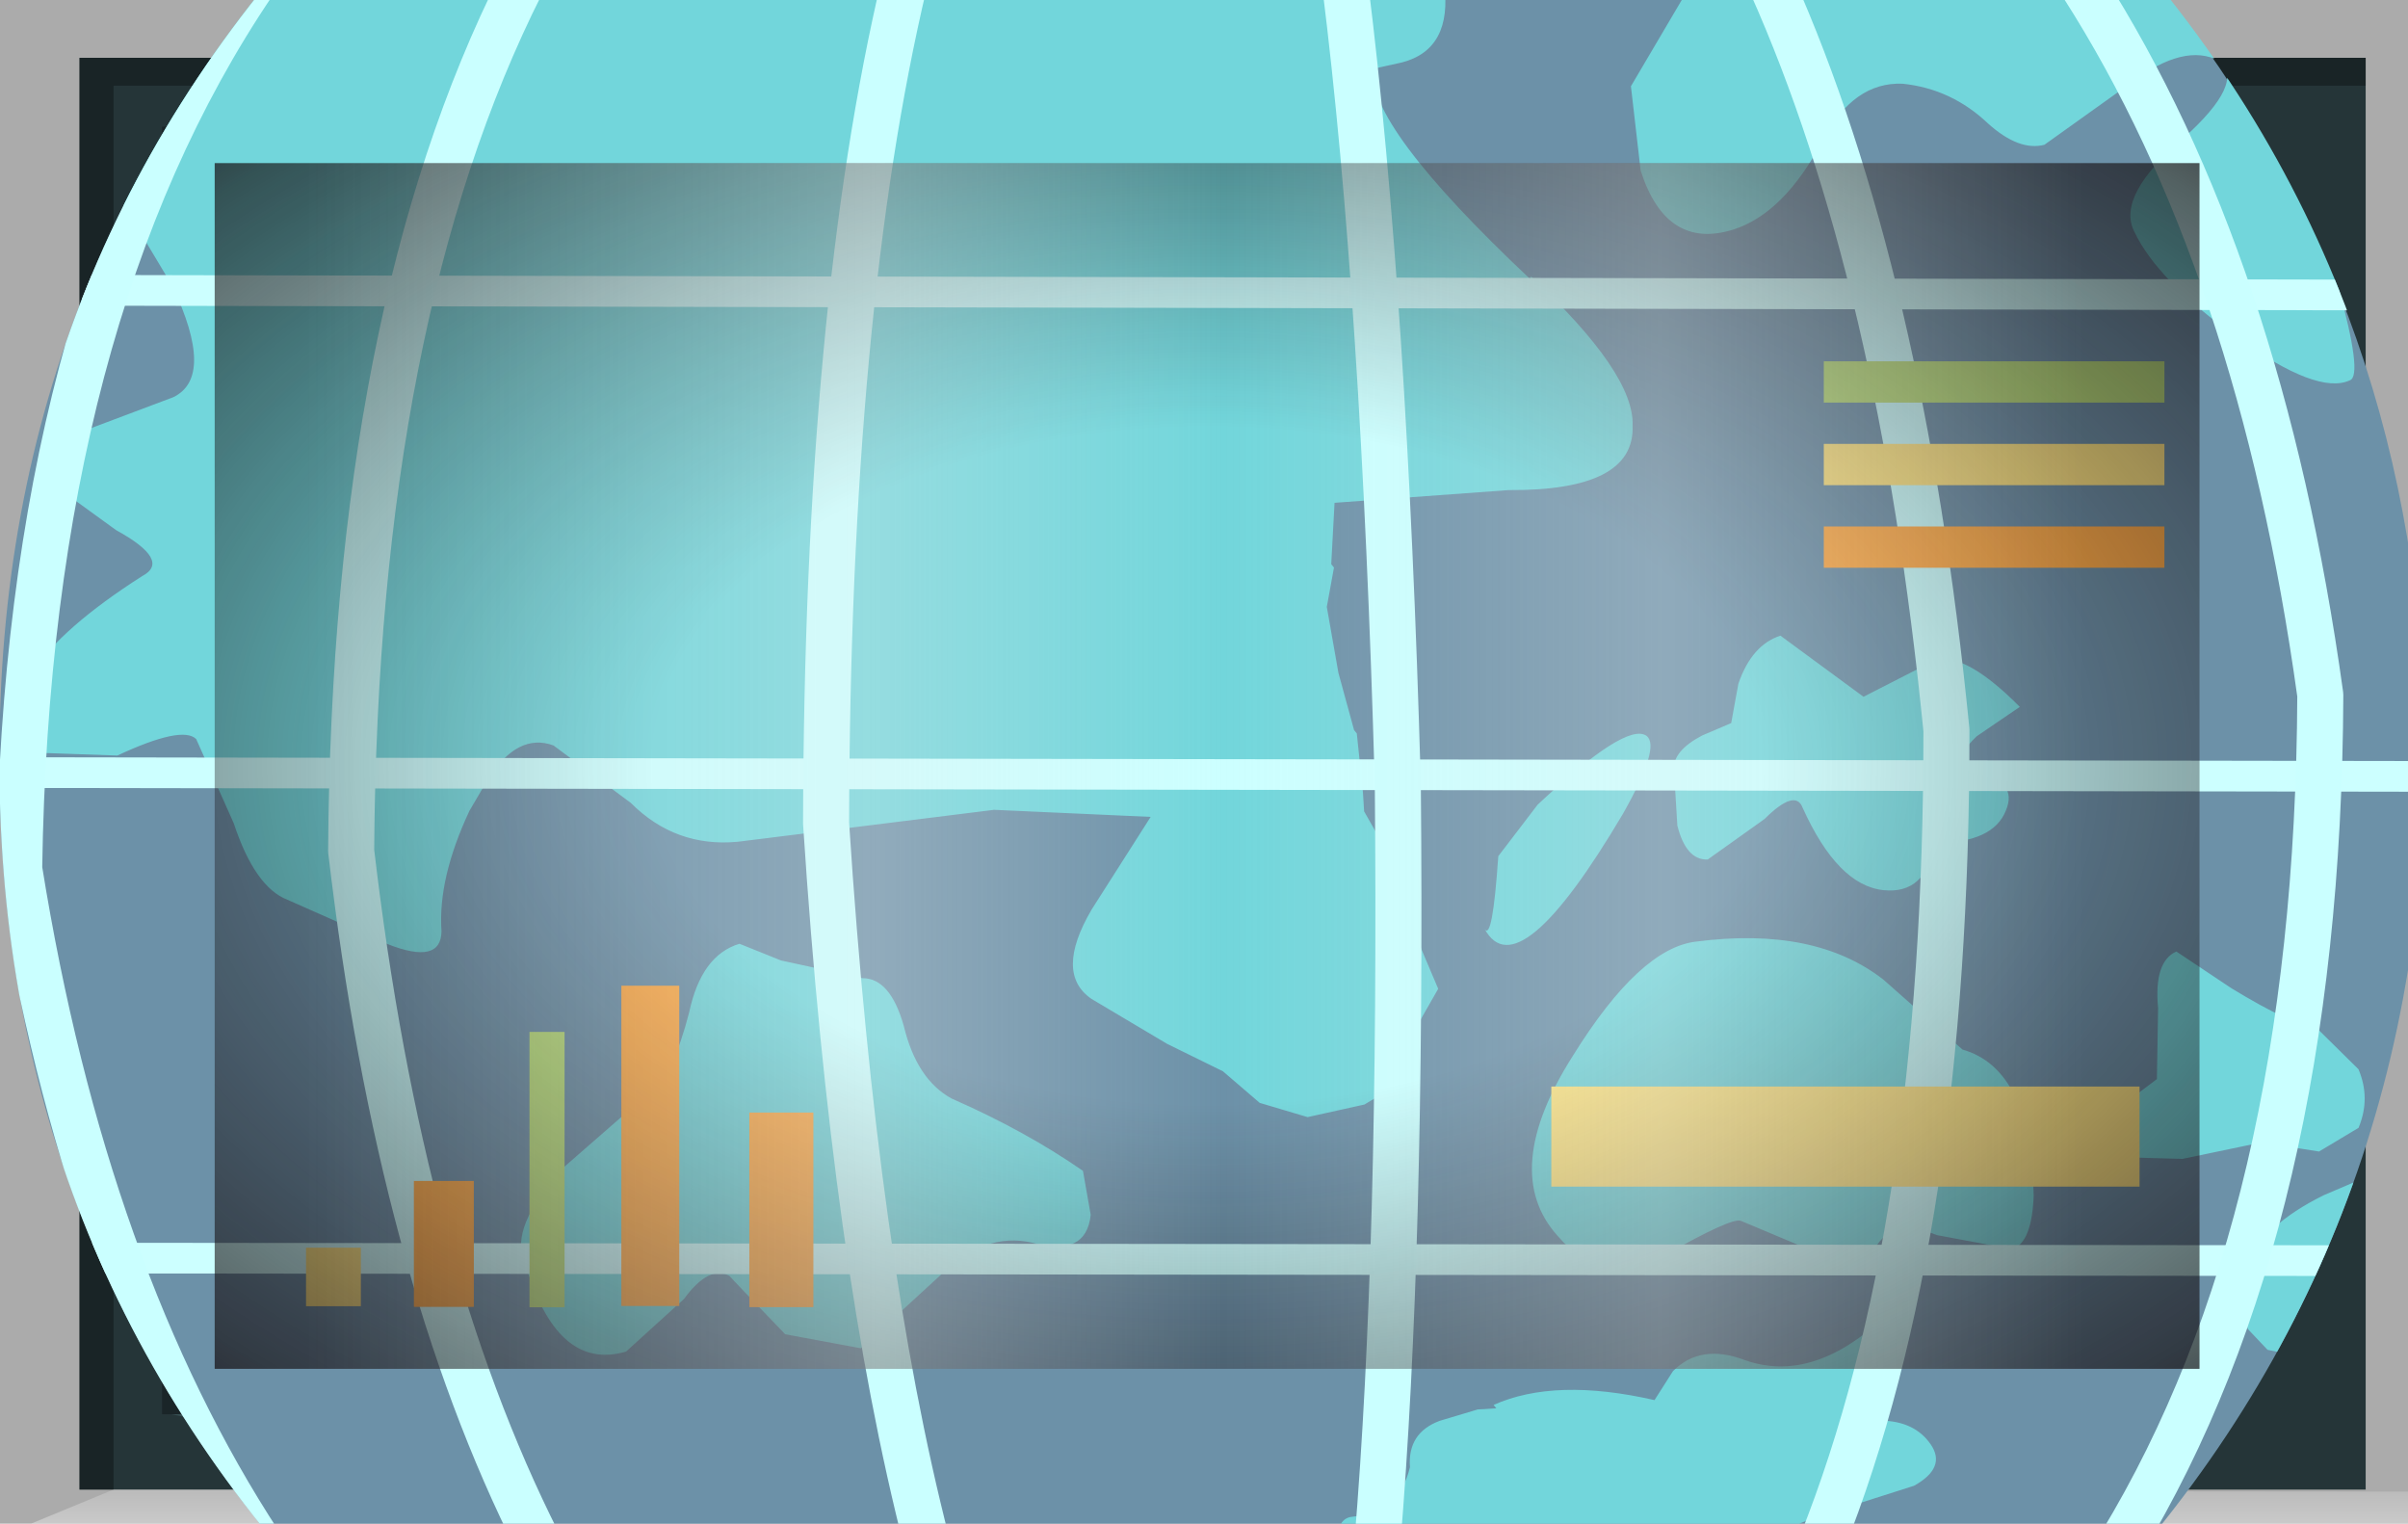 <?xml version="1.0" encoding="UTF-8" standalone="no"?>
<svg xmlns:xlink="http://www.w3.org/1999/xlink" height="73.8px" width="116.65px" xmlns="http://www.w3.org/2000/svg">
  <g transform="matrix(1.0, 0.0, 0.0, 1.0, 0.0, 0.0)">
    <use height="73.8" transform="matrix(1.0, 0.0, 0.0, 1.0, 0.0, 0.0)" width="116.65" xlink:href="#shape0"/>
    <clipPath id="clipPath0" transform="matrix(1.0, 0.0, 0.0, 1.0, 0.0, 0.0)">
      <use height="58.4" transform="matrix(1.0, 0.0, 0.0, 1.0, 10.4, 7.9)" width="96.15" xlink:href="#shape1"/>
    </clipPath>
    <g clip-path="url(#clipPath0)">
      <use height="29.45" transform="matrix(2.957, 0.308, -0.308, 2.957, 0.994, -13.064)" width="42.45" xlink:href="#shape2"/>
      <clipPath id="clipPath1" transform="">
        <use height="40.2" transform="matrix(2.957, 0.308, -0.308, 2.957, 6.382, -28.942)" width="39.55" xlink:href="#shape3"/>
      </clipPath>
    </g>
    <g clip-path="url(#clipPath1)">
      <use height="29.4" transform="matrix(2.957, 0.308, -0.308, 2.957, 1.009, -13.212)" width="42.2" xlink:href="#shape4"/>
    </g>
    <use height="2.0" transform="matrix(1.727, 0.0, 0.0, 2.424, 75.15, 52.627)" width="16.5" xlink:href="#shape5"/>
    <use height="2.0" transform="matrix(0.103, 0.0, 0.0, 6.669, 25.65, 49.981)" width="16.5" xlink:href="#shape6"/>
    <use height="2.0" transform="matrix(0.176, 0.0, 0.0, 3.05, 20.05, 57.2)" width="16.5" xlink:href="#shape7"/>
    <use height="2.0" transform="matrix(0.161, 0.0, 0.0, 1.417, 14.825, 60.433)" width="16.5" xlink:href="#shape5"/>
    <use height="2.0" transform="matrix(0.17, 0.0, 0.0, 7.756, 30.1, 47.744)" width="16.5" xlink:href="#shape7"/>
    <use height="2.0" transform="matrix(0.188, 0.0, 0.0, 4.713, 36.3, 53.887)" width="16.5" xlink:href="#shape7"/>
    <use height="2.0" transform="matrix(1.0, 0.0, 0.0, 1.0, 88.35, 17.5)" width="16.5" xlink:href="#shape6"/>
    <use height="2.0" transform="matrix(1.0, 0.0, 0.0, 1.0, 88.35, 21.5)" width="16.5" xlink:href="#shape5"/>
    <use height="2.0" transform="matrix(1.0, 0.0, 0.0, 1.0, 88.35, 25.5)" width="16.5" xlink:href="#shape7"/>
    <use height="58.4" transform="matrix(1.0, 0.0, 0.0, 1.0, 10.4, 7.9)" width="96.15" xlink:href="#shape8"/>
    <use height="0.0" id="price_tag_pt" transform="matrix(1.0, 0.0, 0.0, 1.0, 58.3, 83.45)" width="0.0" xlink:href="#sprite0"/>
  </g>
  <defs>
    <g id="shape0" transform="matrix(1.0, 0.0, 0.0, 1.0, 58.3, 36.9)">
      <path d="M58.35 -36.9 L58.35 36.9 -58.3 36.9 -58.3 -36.9 58.35 -36.9" fill="url(#gradient0)" fill-rule="evenodd" stroke="none"/>
      <path d="M-47.9 -29.0 L-47.9 29.4 48.25 29.4 48.25 -29.0 -47.9 -29.0 M-54.45 35.25 L-54.45 -34.1 56.3 -34.1 56.3 35.25 -54.45 35.25" fill="#253538" fill-rule="evenodd" stroke="none"/>
      <path d="M58.35 35.35 L58.35 36.9 -56.8 36.9 -52.8 35.25 58.35 35.35" fill="url(#gradient1)" fill-rule="evenodd" stroke="none"/>
      <path d="M-54.45 35.25 L-54.45 -34.1 56.3 -34.1 56.3 -32.75 -52.8 -32.75 -52.8 35.25 -54.45 35.25" fill="url(#gradient2)" fill-rule="evenodd" stroke="none"/>
      <path d="M-50.45 31.5 L48.25 31.5 48.7 32.6 -45.3 32.6 -50.45 31.5" fill="#385154" fill-rule="evenodd" stroke="none"/>
      <path d="M49.2 -30.75 L49.2 32.25 48.25 32.25 48.25 -30.75 49.2 -30.75" fill="#385154" fill-rule="evenodd" stroke="none"/>
      <path d="M-50.45 31.5 L-47.3 29.25 48.25 29.4 48.25 31.5 -50.45 31.5" fill="#1f2b2d" fill-rule="evenodd" stroke="none"/>
      <path d="M-47.9 -29.0 L-50.45 -30.75 48.25 -30.75 48.25 -29.0 -47.9 -29.0" fill="#111719" fill-rule="evenodd" stroke="none"/>
      <path d="M-47.9 -29.0 L-47.9 29.4 48.25 29.4 48.25 31.6 -50.45 31.6 -50.45 -30.75 48.25 -30.75 48.25 -29.0 -47.9 -29.0" fill="#1a2528" fill-rule="evenodd" stroke="none"/>
      <path d="M-47.9 -29.0 L48.25 -29.0 48.25 29.4 -47.9 29.4 -47.9 -29.0" fill="#6c91a8" fill-rule="evenodd" stroke="none"/>
    </g>
    <linearGradient gradientTransform="matrix(0.071, 0.0, 0.0, -0.071, 0.05, 0.0)" gradientUnits="userSpaceOnUse" id="gradient0" spreadMethod="pad" x1="-819.2" x2="819.2">
      <stop offset="0.086" stop-color="#000000" stop-opacity="0.329"/>
      <stop offset="0.227" stop-color="#000000" stop-opacity="0.329"/>
    </linearGradient>
    <linearGradient gradientTransform="matrix(0.0, -0.003, -0.003, 0.0, 0.75, 35.9)" gradientUnits="userSpaceOnUse" id="gradient1" spreadMethod="pad" x1="-819.2" x2="819.2">
      <stop offset="0.0" stop-color="#ffffff" stop-opacity="0.514"/>
      <stop offset="0.655" stop-color="#ffffff" stop-opacity="0.176"/>
    </linearGradient>
    <linearGradient gradientTransform="matrix(0.068, 0.0, 0.0, -0.068, 0.9, 0.6)" gradientUnits="userSpaceOnUse" id="gradient2" spreadMethod="pad" x1="-819.2" x2="819.2">
      <stop offset="0.086" stop-color="#000000" stop-opacity="0.329"/>
      <stop offset="0.227" stop-color="#000000" stop-opacity="0.329"/>
    </linearGradient>
    <g id="shape1" transform="matrix(1.0, 0.0, 0.0, 1.0, 47.9, 29.0)">
      <path d="M-47.9 -29.0 L48.25 -29.0 48.25 29.4 -47.9 29.4 -47.9 -29.0" fill="url(#gradient3)" fill-rule="evenodd" stroke="none"/>
    </g>
    <radialGradient cx="0" cy="0" gradientTransform="matrix(0.095, 0.0, 0.0, -0.058, 0.2, 0.2)" gradientUnits="userSpaceOnUse" id="gradient3" r="819.2" spreadMethod="pad">
      <stop offset="0.345" stop-color="#130c0e" stop-opacity="0.0"/>
      <stop offset="0.847" stop-color="#130c0e" stop-opacity="0.651"/>
      <stop offset="1.0" stop-color="#130c0e" stop-opacity="0.949"/>
    </radialGradient>
    <g id="shape2" transform="matrix(1.0, 0.0, 0.0, 1.0, 21.6, 15.8)">
      <path d="M18.25 -15.8 L20.85 9.5 -19.0 13.65 -21.6 -11.65 18.25 -15.8" fill="url(#gradient4)" fill-rule="evenodd" stroke="none"/>
    </g>
    <radialGradient cx="0" cy="0" gradientTransform="matrix(-0.041, 0.0, 0.0, -0.043, 0.0, 0.0)" gradientUnits="userSpaceOnUse" id="gradient4" r="819.2" spreadMethod="pad">
      <stop offset="0.0" stop-color="#caffff" stop-opacity="0.847"/>
      <stop offset="0.267" stop-color="#bef0f0" stop-opacity="0.4"/>
      <stop offset="0.592" stop-color="#b7e6e6" stop-opacity="0.094"/>
      <stop offset="1.0" stop-color="#b4e3e3" stop-opacity="0.0"/>
    </radialGradient>
    <g id="shape3" transform="matrix(1.0, 0.0, 0.0, 1.0, 20.35, 21.3)">
      <path d="M19.1 -3.3 Q19.95 5.0 14.85 11.45 9.75 17.95 1.6 18.8 -6.55 19.65 -12.95 14.45 -19.35 9.2 -20.2 0.95 -21.1 -7.35 -15.95 -13.8 -10.85 -20.3 -2.7 -21.15 5.45 -22.05 11.8 -16.8 18.2 -11.6 19.1 -3.3" fill="#6c91a8" fill-rule="evenodd" stroke="none"/>
    </g>
    <g id="shape4" transform="matrix(1.0, 0.0, 0.0, 1.0, 21.6, 15.85)">
      <path d="M19.1 -3.3 Q19.85 4.05 15.95 10.0 L-14.4 13.15 Q-19.45 8.2 -20.2 0.95 -21.0 -6.3 -17.15 -12.1 L13.45 -15.3 Q18.3 -10.45 19.1 -3.3" fill="#6c91a8" fill-rule="evenodd" stroke="none"/>
      <path d="M1.9 -14.1 Q2.15 -13.05 1.35 -12.75 L0.9 -12.6 Q0.85 -11.7 3.8 -9.45 L3.8 -9.5 Q5.65 -8.1 5.7 -7.25 5.85 -6.2 3.8 -6.0 L1.0 -5.5 1.05 -4.5 1.1 -4.45 1.05 -3.8 1.35 -2.75 1.7 -1.85 1.75 -1.8 1.95 -0.85 2.0 -0.55 2.25 -0.2 2.45 0.3 3.5 2.2 2.95 3.45 2.9 3.65 2.7 4.05 2.5 4.2 1.6 4.5 0.8 4.35 0.15 3.9 -0.8 3.55 -2.1 2.95 Q-2.75 2.6 -2.25 1.5 L-1.45 -0.1 -4.0 0.05 -8.1 1.0 Q-9.1 1.2 -9.9 0.55 L-11.25 -0.25 Q-11.85 -0.4 -12.25 0.4 L-12.5 0.95 Q-12.9 2.1 -12.75 2.95 -12.7 3.5 -13.6 3.25 L-15.3 2.7 Q-15.85 2.55 -16.3 1.55 L-17.05 0.25 Q-17.3 0.05 -18.3 0.65 L-19.75 0.75 Q-20.65 -0.35 -18.2 -2.3 -17.75 -2.6 -18.7 -3.0 L-20.0 -3.75 Q-20.25 -4.15 -19.5 -4.5 L-18.0 -5.25 Q-17.35 -5.65 -18.2 -7.05 L-19.85 -9.25 -20.95 -10.4 -21.5 -10.45 -21.6 -11.65 1.9 -14.1 M11.9 -12.5 Q11.5 -12.35 10.95 -12.75 10.3 -13.25 9.5 -13.25 8.7 -13.2 8.3 -12.2 7.8 -10.95 7.0 -10.6 5.95 -10.15 5.4 -11.4 L5.1 -12.75 5.9 -14.5 18.25 -15.8 18.5 -12.9 17.35 -12.55 Q16.35 -12.15 16.9 -10.7 17.45 -9.3 17.25 -9.2 16.75 -8.9 15.35 -9.7 13.95 -10.5 13.5 -11.25 13.15 -11.8 14.15 -12.85 15.05 -13.85 14.6 -14.15 14.0 -14.4 13.2 -13.65 L11.9 -12.5 M4.8 -0.95 Q6.1 -2.45 6.45 -2.25 6.7 -2.1 6.2 -0.95 4.8 2.1 4.15 1.15 4.3 1.35 4.25 -0.05 L4.8 -0.95 M-4.2 4.8 Q-2.95 5.2 -1.95 5.75 L-1.75 6.45 Q-1.75 7.15 -2.65 7.0 -3.45 6.9 -4.1 7.7 L-5.25 9.0 -6.5 8.9 Q-7.45 8.1 -7.5 8.05 -7.85 7.9 -8.2 8.5 L-9.05 9.45 Q-10.15 9.9 -10.85 8.15 -11.15 7.65 -10.4 6.6 L-9.05 5.15 Q-8.75 4.85 -8.6 3.85 -8.5 2.9 -7.9 2.65 L-7.2 2.85 -5.85 3.0 Q-5.4 2.95 -5.1 3.7 -4.8 4.55 -4.2 4.8 M11.4 8.45 Q11.95 8.4 12.25 8.75 12.55 9.1 12.05 9.45 L10.45 10.15 9.55 10.65 2.8 11.35 Q2.75 10.95 3.0 10.9 3.75 10.75 3.85 10.0 3.75 9.45 4.25 9.2 L4.85 8.95 5.15 8.9 5.1 8.85 Q6.05 8.3 7.7 8.5 L7.95 8.0 Q8.35 7.5 9.1 7.7 10.35 8.0 11.5 6.5 L11.2 7.5 Q11.0 8.45 11.4 8.45 M12.1 2.3 Q13.25 2.5 13.5 4.55 13.55 5.3 13.25 5.45 L12.0 5.35 Q11.3 5.15 11.05 5.6 L10.95 6.1 8.8 5.45 Q8.65 5.4 7.6 6.15 6.7 6.8 5.85 6.0 4.8 5.05 5.8 3.05 6.7 1.2 7.6 1.0 9.5 0.55 10.7 1.3 L12.1 2.3 M18.2 4.05 L19.1 3.55 Q19.7 4.8 19.25 5.8 18.75 6.8 17.55 6.65 L17.2 6.35 Q16.9 5.85 17.1 5.3 17.25 4.65 18.2 4.05 M18.55 1.95 Q18.8 2.4 18.65 2.9 L18.05 3.35 17.1 3.3 15.85 3.7 14.55 3.8 Q14.0 3.5 14.55 3.15 L15.3 2.45 15.2 1.3 Q15.05 0.55 15.4 0.35 L16.35 0.85 Q17.4 1.35 17.8 1.35 L18.55 1.95 M8.45 -4.1 L9.9 -3.25 10.9 -3.9 Q11.35 -4.25 12.45 -3.35 L11.8 -2.8 Q11.3 -2.2 11.85 -2.2 12.55 -2.15 12.4 -1.65 12.25 -1.1 11.3 -1.0 11.25 -0.15 10.55 -0.15 9.8 -0.15 9.1 -1.35 8.95 -1.65 8.5 -1.1 L7.65 -0.35 Q7.3 -0.3 7.1 -0.85 L6.95 -1.75 Q6.9 -2.05 7.35 -2.35 L7.8 -2.6 7.85 -3.25 Q8.0 -3.9 8.45 -4.1" fill="#72d6db" fill-rule="evenodd" stroke="none"/>
      <path d="M-19.45 1.05 L19.55 -2.95 M-19.45 9.0 L20.35 4.9 M-19.45 -6.85 L18.75 -10.75" fill="none" stroke="#ccffff" stroke-linecap="round" stroke-linejoin="round" stroke-width="0.5"/>
      <path d="M7.0 -15.0 L7.2 -14.65 Q9.8 -10.15 11.3 -2.85 12.15 5.25 10.65 10.55" fill="none" stroke="#caffff" stroke-linecap="round" stroke-linejoin="round" stroke-width="0.75"/>
      <path d="M11.95 -15.5 L12.25 -15.15 Q15.6 -10.95 17.3 -4.05 18.15 4.45 15.5 10.05" fill="none" stroke="#caffff" stroke-linecap="round" stroke-linejoin="round" stroke-width="0.75"/>
      <path d="M-17.4 -12.1 Q-20.5 -6.3 -19.7 2.65 -17.95 9.15 -14.65 13.2" fill="none" stroke="#caffff" stroke-linecap="round" stroke-linejoin="round" stroke-width="0.75"/>
      <path d="M-12.9 -12.95 L-13.05 -12.55 Q-15.2 -6.9 -14.35 1.8 -12.85 8.5 -10.15 12.7" fill="none" stroke="#caffff" stroke-linecap="round" stroke-linejoin="round" stroke-width="0.75"/>
      <path d="M-6.8 -13.55 L-6.85 -13.2 Q-7.55 -7.8 -6.7 0.55 -5.5 7.6 -3.85 12.05" fill="none" stroke="#caffff" stroke-linecap="round" stroke-linejoin="round" stroke-width="0.75"/>
      <path d="M0.3 -13.9 Q1.45 -8.95 2.5 -1.05 3.35 6.45 3.45 11.3" fill="none" stroke="#caffff" stroke-linecap="round" stroke-linejoin="round" stroke-width="0.75"/>
    </g>
    <g id="shape5" transform="matrix(1.0, 0.0, 0.0, 1.0, 8.25, 1.0)">
      <path d="M-8.25 -1.0 L8.25 -1.0 8.25 1.0 -8.25 1.0 -8.25 -1.0" fill="#ffe783" fill-rule="evenodd" stroke="none"/>
    </g>
    <g id="shape6" transform="matrix(1.0, 0.0, 0.0, 1.0, 8.25, 1.0)">
      <path d="M-8.25 -1.0 L8.25 -1.0 8.25 1.0 -8.25 1.0 -8.25 -1.0" fill="#b9e07c" fill-rule="evenodd" stroke="none"/>
    </g>
    <g id="shape7" transform="matrix(1.0, 0.0, 0.0, 1.0, 8.25, 1.0)">
      <path d="M-8.25 -1.0 L8.25 -1.0 8.25 1.0 -8.25 1.0 -8.25 -1.0" fill="#ffac48" fill-rule="evenodd" stroke="none"/>
    </g>
    <g id="shape8" transform="matrix(1.0, 0.0, 0.0, 1.0, 47.9, 29.0)">
      <path d="M-47.9 -29.0 L48.25 -29.0 48.25 29.4 -47.9 29.4 -47.9 -29.0" fill="url(#gradient5)" fill-rule="evenodd" stroke="none"/>
      <path d="M-47.9 -29.0 L48.25 -29.0 48.25 29.4 -47.9 29.4 -47.9 -29.0" fill="url(#gradient6)" fill-rule="evenodd" stroke="none"/>
    </g>
    <radialGradient cx="0" cy="0" gradientTransform="matrix(0.095, 0.0, 0.0, -0.058, 0.2, 0.2)" gradientUnits="userSpaceOnUse" id="gradient5" r="819.2" spreadMethod="pad">
      <stop offset="0.345" stop-color="#130c0e" stop-opacity="0.0"/>
      <stop offset="0.847" stop-color="#130c0e" stop-opacity="0.651"/>
      <stop offset="1.0" stop-color="#130c0e" stop-opacity="0.949"/>
    </radialGradient>
    <linearGradient gradientTransform="matrix(0.055, 0.0, 0.0, -0.055, 1.5, 0.2)" gradientUnits="userSpaceOnUse" id="gradient6" spreadMethod="pad" x1="-819.2" x2="819.2">
      <stop offset="0.0" stop-color="#e1e1e1" stop-opacity="0.0"/>
      <stop offset="0.306" stop-color="#ededed" stop-opacity="0.286"/>
      <stop offset="0.494" stop-color="#eaeaea" stop-opacity="0.0"/>
      <stop offset="0.729" stop-color="#ededed" stop-opacity="0.278"/>
      <stop offset="0.957" stop-color="#e1e1e1" stop-opacity="0.0"/>
    </linearGradient>
  </defs>
</svg>
